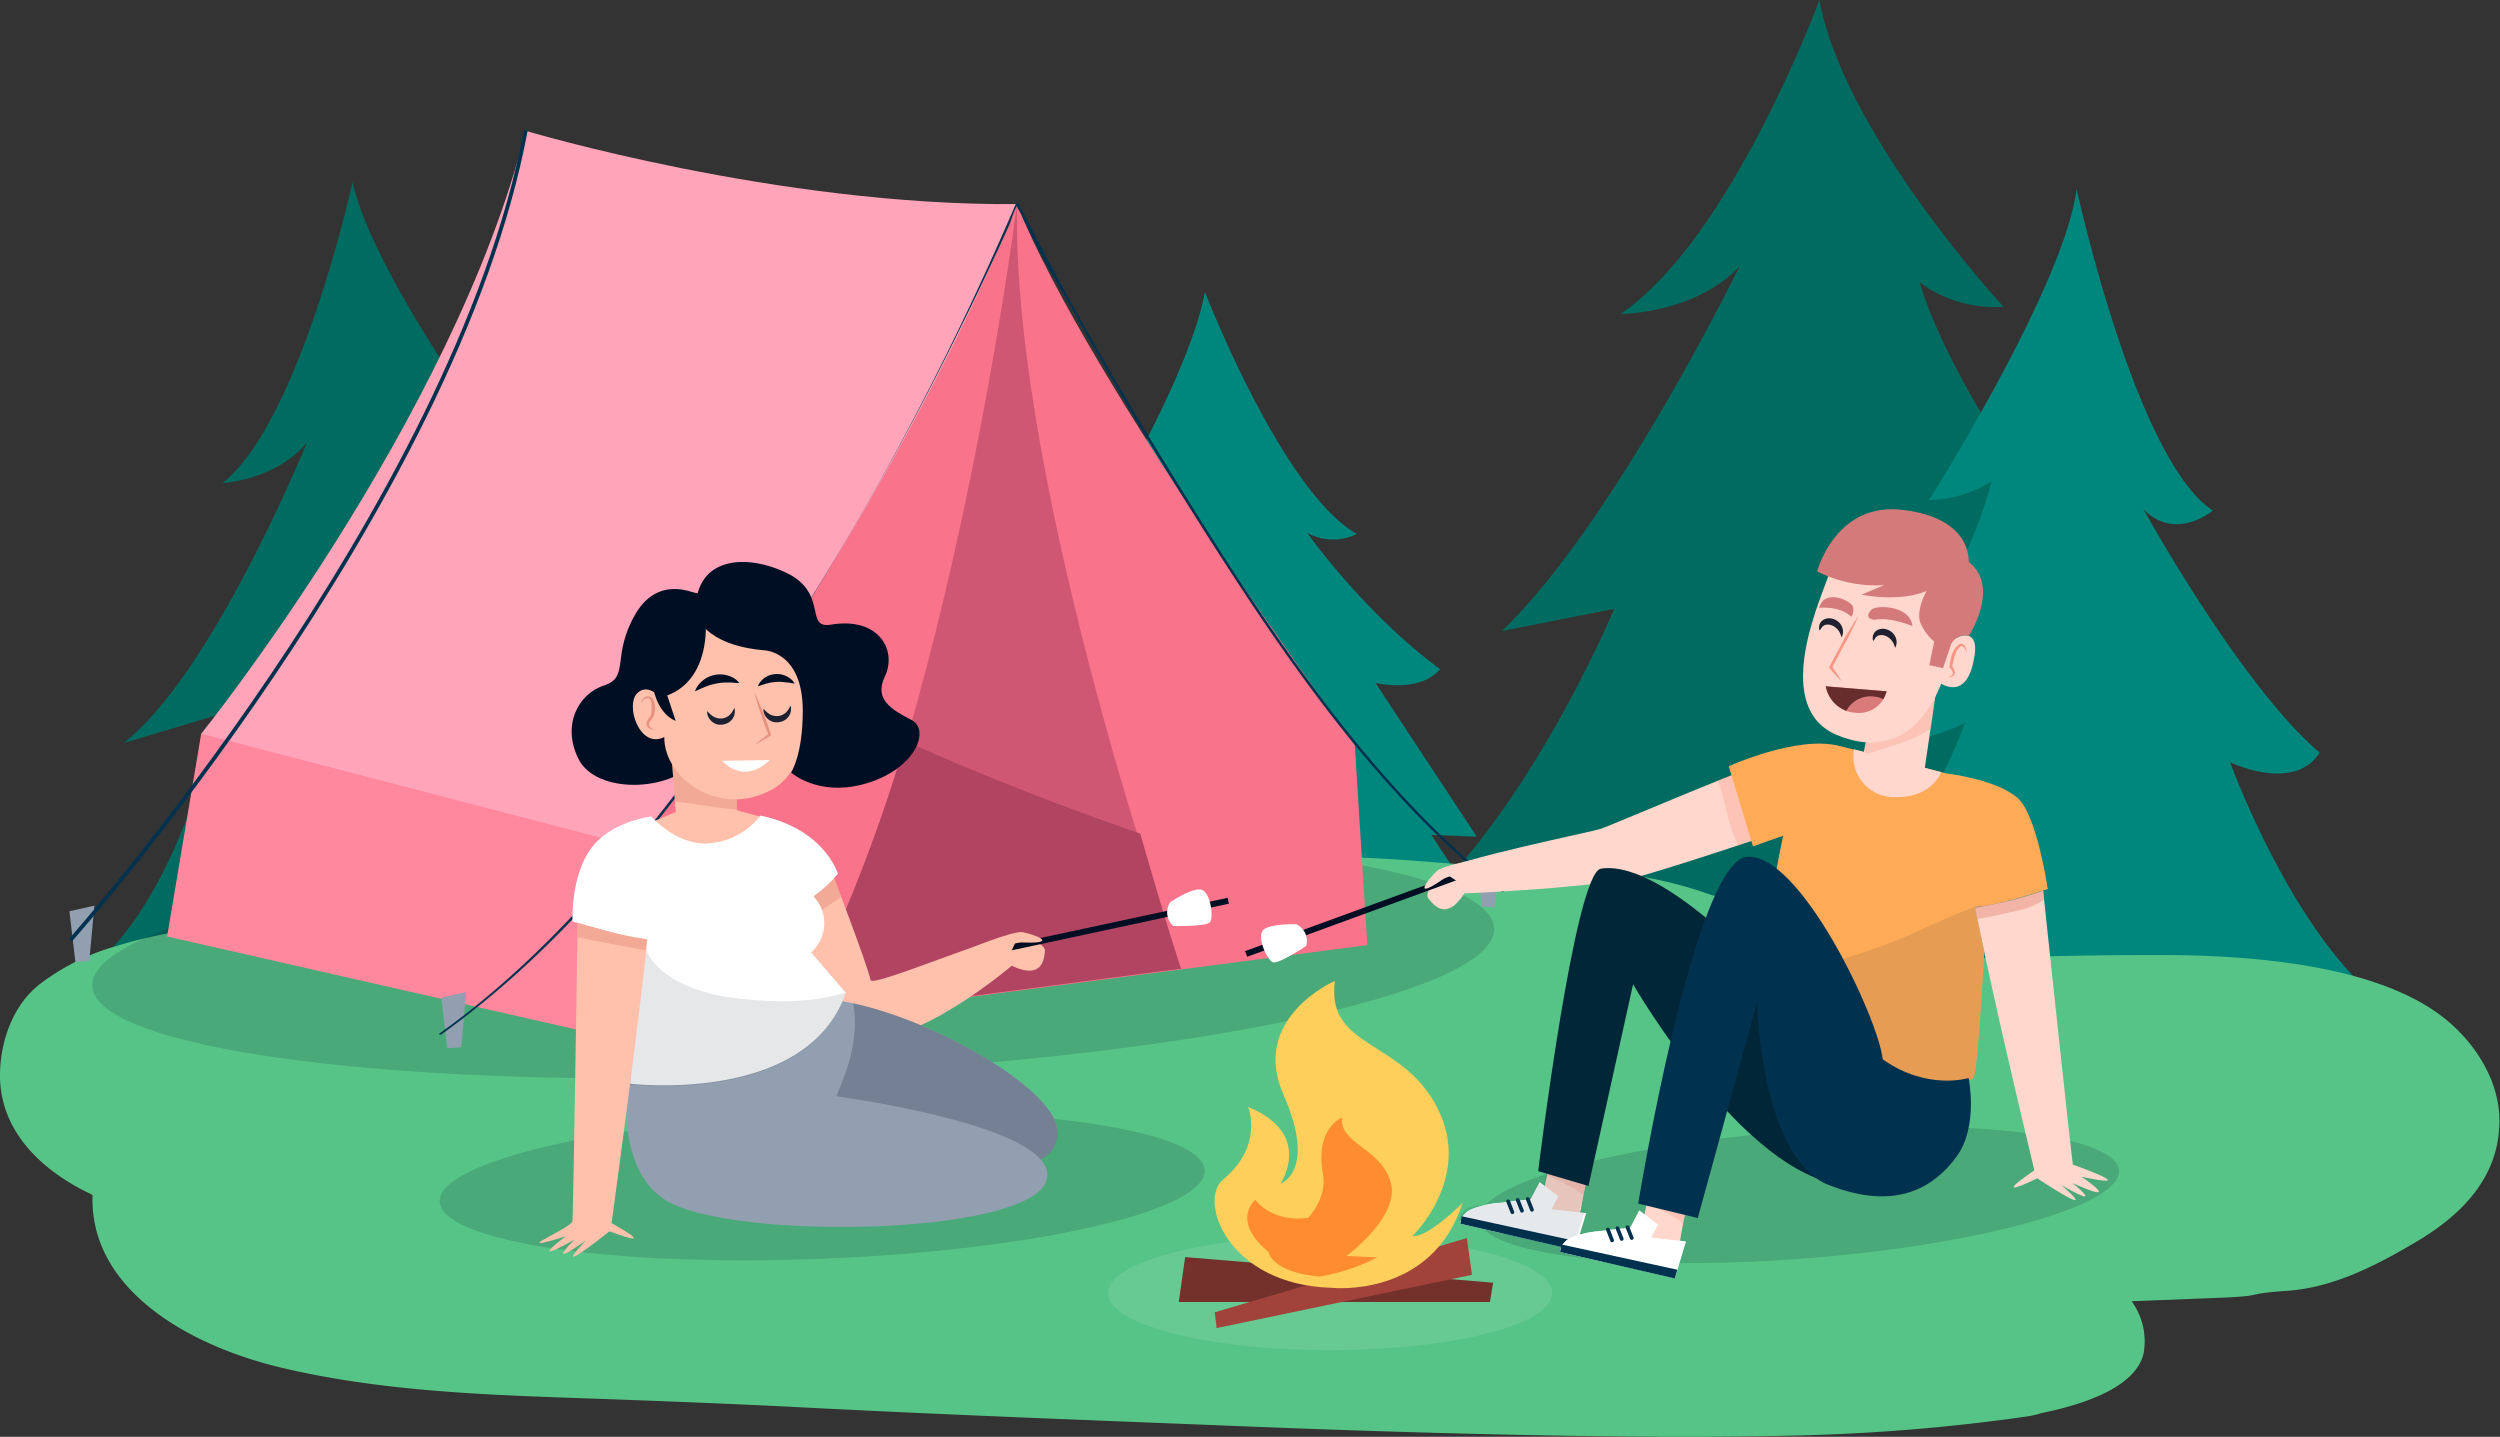 <svg id="Layer_1" data-name="Layer 1" xmlns="http://www.w3.org/2000/svg" viewBox="0 0 365.17 209.87"><rect x="0" y="0" width="365.17" height="209.87" fill="#333333" stroke="none"/><defs><style>.cls-1{fill:#006b60;}.cls-2{fill:#00877d;}.cls-3{fill:#57c487;}.cls-17,.cls-18,.cls-22,.cls-4{fill:#000e23;}.cls-4{opacity:0.15;}.cls-5{fill:#f9738a;}.cls-6{fill:#919fb0;}.cls-7{fill:#ffa4b9;}.cls-8{fill:#ff889e;}.cls-9{fill:#d05773;}.cls-10{fill:#b14461;}.cls-11{fill:#00314e;}.cls-12,.cls-15,.cls-32{fill:none;stroke-miterlimit:10;}.cls-12,.cls-32{stroke:#00314e;}.cls-12{stroke-width:0.56px;}.cls-13{fill:#ffc1ac;}.cls-14,.cls-20{fill:#e79280;}.cls-14{opacity:0.5;}.cls-15{stroke:#000e23;stroke-width:0.88px;}.cls-16,.cls-34{fill:#fff;}.cls-17{opacity:0.2;}.cls-19{fill:#652a2a;}.cls-21{fill:#1e2132;}.cls-22,.cls-26,.cls-33,.cls-34{opacity:0.1;}.cls-23{fill:#ffd7cc;}.cls-24,.cls-29{fill:#f89585;}.cls-24{opacity:0.3;}.cls-25{fill:#ffaa57;}.cls-27,.cls-33{fill:#002638;}.cls-28{fill:#d57a7a;}.cls-30{fill:#da7b7b;}.cls-31{fill:#672d2d;}.cls-32{stroke-linecap:round;stroke-width:0.55px;}.cls-35{fill:#74302b;}.cls-36{fill:#a1433a;}.cls-37{fill:#ffcf5c;}.cls-38{fill:#ff6015;opacity:0.6;}</style></defs><title>ludzie2</title><path class="cls-1" d="M7283.69,7094.89s-12.9,34.93-29.05,45.86c0,0,10.77,0,17.35-6.9,0,0-18.42,37.7-34.71,53.22l16.42-3.24s-13.6,32.84-32.75,47.23c0,0,79.76,22.47,136.6,7.51,0,0-33.95-30.46-43.52-52.33,0,0,2.84,1.12,16,.54,0,0-25.13-29.34-31.71-50.63a18.61,18.61,0,0,0,12.26,3.55S7287.28,7114.49,7283.69,7094.89Z" transform="translate(-7017.93 -7094.89)"/><path class="cls-1" d="M7069.42,7121.53s-7.67,35-19,43.93c0,0,7.85-.44,12.35-5.94,0,0-13.85,34-26.85,43.93l13.69-4.1s-4.64,25-18,36.71c0,0,57.15,13,97.94-.66,0,0-26.68-23.44-34.58-39.62,0,0,2.76,2.47,12.33,1.5,0,0-19.56-21.22-25.25-37.08,0,0,5.89,3.61,11.1,2.88C7093.17,7163.07,7072.86,7136.23,7069.42,7121.53Z" transform="translate(-7017.93 -7094.89)"/><path class="cls-2" d="M7193.93,7137.53s11.26,29.14,22.19,35.35a7.82,7.82,0,0,1-7.24-.15s8.17,11.61,19.4,19.91c-3.06,3.57-9.44,2-9.44,2l14.8,22.46-6.64-.26s10.9,17.1,16.2,20.46c0,0-41,5-78-1.35,0,0,13.92-18.19,18.58-33.19a22.73,22.73,0,0,1-15,2.86s13.48-19,16.29-33.45c0,0-4.08,2.3-7.79,1.29C7177.36,7173.51,7191.53,7150.53,7193.93,7137.53Z" transform="translate(-7017.93 -7094.89)"/><path class="cls-2" d="M7321.26,7122.47s8.57,39.59,19.9,47c0,0-5.46,4.6-10.15-.21,0,0,14.24,25.82,25.76,35.57-3.85,5.93-13.1,1.38-13.1,1.38s9.28,25.66,22.76,35.52c0,0-44.06,3.1-83.19-6,0,0,15.9-19.13,21.73-35.3,0,0-7.49,4.38-16.15,2.26,0,0,16.22-21.82,20-37.48a18.12,18.12,0,0,1-9.13,2.72S7319.43,7136.81,7321.26,7122.47Z" transform="translate(-7017.93 -7094.89)"/><path class="cls-3" d="M7326.7,7294c.06-.17.12-.34.17-.52C7326,7296.86,7326.28,7295.89,7326.7,7294Z" transform="translate(-7017.93 -7094.89)"/><path class="cls-3" d="M7017.94,7251.33c.17-4.6,1.93-9.74,5.92-12.78a33.4,33.4,0,0,1,10.93-5.43c7.78-2.45,16.28-3.19,24.39-4.21l2.42-.3c-.91-9.89,29.56-15.14,35.71-15.62,4.86-.39,9.77-.46,14.61-1l-1.65.2a172.92,172.92,0,0,1,24.85-1c4.06.11,8.12.29,12.17.44l4.43-.16c6.42-.21,12.85-.42,19.28-.39a52.56,52.56,0,0,1,17.84,2.78c5.44,2,11.57,4.64,14.7,9.47,13.91.76,18.48-.3,38.24-.3,9.74,0,23.37,1.14,30.63,7.43,3.69,3.2,6.19,8,6.08,12.66-.14,6-3.76,10.52-8.94,13.87-4.32,2.79-9.47,3.11-14.53,3.47-4.87.34-2.14.56-7,.78l-10.37.45a18.87,18.87,0,0,1,.57,3.54,23.08,23.08,0,0,1-.6,3.79,13.11,13.11,0,0,1-3.42,5.18,13.83,13.83,0,0,1-6.84,3.48,192.67,192.67,0,0,1-25.21,2.26c-18,.49-43.6-.4-61.55-1.18-15.35-.67-30.67-1.3-46-2.17-8.07-.46-16.14-.79-24.22-1.1-10.63-.4-21.7-.93-32-3.6S7017.53,7262.37,7017.94,7251.33Z" transform="translate(-7017.93 -7094.89)"/><path class="cls-3" d="M7374.89,7243.56c-9.8-7.76-28.2-9.17-41.34-9.17-26.67,0-32.83,1.31-51.61.38-4.23-6-8.11-7.19-15.46-9.64-7.67-2.56-15.87-3.39-24.07-3.43-8.67,0-21.73-1.82-30.39-1.56l-6,.2c-5.48-.19-11-.4-16.43-.54a255.08,255.08,0,0,0-33.53,1.19l2.22-.25c-6.53.73-13.15.82-19.71,1.29-8.29.6-49.42,7.07-48.19,19.27l-3.27.37c-10.95,1.25-22.4,2.17-32.91,5.19a46.88,46.88,0,0,0-14.75,6.7c-5.39,3.75-7.76,10.09-8,15.76-.55,13.62,13.54,22,27.56,25.34s28.82,3.94,43.16,4.44c10.9.38,21.79.79,32.68,1.35,20.69,1.07,41.38,1.85,62.09,2.67,24.23,1,58.8,2.06,83.07,1.46a283.81,283.81,0,0,0,34-2.79,15.33,15.33,0,0,0,2.15-.5c9-1.85,14-4.86,14.88-8.71a9.94,9.94,0,0,0-1.75-7.62l13.16-.52c6.59-.27,2.91-.54,9.48-1,6.82-.44,13.21-3.76,19-7.2,7-4.13,11.88-9.65,12.07-17.11C7383.25,7253.38,7379.87,7247.5,7374.89,7243.56Z" transform="translate(-7017.93 -7094.89)"/><path class="cls-4" d="M7031.4,7238.9c.4,9.51,46.56,15.34,103.11,13s102.07-11.91,101.67-21.43-46.56-15.34-103.11-13S7031,7229.39,7031.4,7238.9Z" transform="translate(-7017.93 -7094.89)"/><path class="cls-5" d="M7217.65,7232.94l-1.83-29.24s-39.24-53.42-49.33-79c0,0-26.43,44.34-57.09,68.32l.35,54Z" transform="translate(-7017.93 -7094.89)"/><polygon class="cls-6" points="219.09 126.26 218.3 132.54 216.43 132.42 215.74 125.58 219.09 126.26"/><path class="cls-7" d="M7094.72,7114s36.76,11,71.78,10.7c0,0-18.29,47.19-56,93.84l-.76,28.5-59.1-15.33-3.33-29.63S7084.19,7156.23,7094.72,7114Z" transform="translate(-7017.93 -7094.89)"/><polygon class="cls-8" points="92.58 123.62 91.82 152.12 24.41 136.79 29.39 107.16 92.58 123.62"/><path class="cls-9" d="M7190.42,7236.38s-24.8-70.07-23.93-111.71c0,0-9.54,76.07-31.3,118.15Z" transform="translate(-7017.93 -7094.89)"/><path class="cls-10" d="M7184.49,7216.65c3.4,11.94,5.93,19.73,5.93,19.73l-56.35,7.37a236.16,236.16,0,0,0,16.12-40.62C7161.41,7208.17,7172.86,7212.63,7184.49,7216.65Z" transform="translate(-7017.93 -7094.89)"/><polygon class="cls-6" points="64.46 145.72 65.32 153.12 67.36 152.98 68.11 144.91 64.46 145.72"/><polygon class="cls-6" points="10.14 133.1 11.01 140.5 13.04 140.36 13.79 132.29 10.14 133.1"/><path class="cls-11" d="M7082.37,7246c17.76-12.69,31.74-30.28,44-48.17a456.74,456.74,0,0,0,31.49-54.33c2.6-5.22,5.12-10.49,7.52-15.81.16-.35.9-2.79,1.29-2.92-.52.18.19.85.57,1.71,2.22,5.1,5.3,10,8,14.83q7.38,13.21,15.4,26.05c12.95,20.65,27.27,42.56,46.64,57.79.12.09.49-.07.37-.16-19.83-15.59-34.44-38.19-47.62-59.36-8.3-13.34-16.22-27-23.31-41-.06-.12-.34-.07-.39,0-13.8,32.15-31.7,63.81-53.59,91.11-9,11.18-18.91,21.75-30.6,30.1-.22.16.12.23.25.14Z" transform="translate(-7017.93 -7094.89)"/><path class="cls-12" d="M7028.21,7232.23s56.26-63.38,66.51-118.26" transform="translate(-7017.93 -7094.89)"/><path class="cls-4" d="M7082.15,7270.42c.25,5.86,25.46,9.59,56.32,8.32s55.67-7,55.43-12.9-25.46-9.59-56.32-8.32S7081.9,7264.56,7082.15,7270.42Z" transform="translate(-7017.93 -7094.89)"/><path class="cls-13" d="M7139.42,7222.25s5.22,13.57,5.67,15.8c.23,1.17,19.53-7.16,21.47-6.56s4.1,1.3,4,2.35-.34,4.25-4.85,2.12c0,0-14.31,12.23-22.51,10.59s-11.93-22.22-11.93-22.22Z" transform="translate(-7017.93 -7094.89)"/><path class="cls-14" d="M7140.81,7225.89c-.8-2.11-1.39-3.64-1.39-3.64l-8.2,2.09s.52,2.85,1.59,6.52A72.07,72.07,0,0,0,7140.81,7225.89Z" transform="translate(-7017.93 -7094.89)"/><line class="cls-15" x1="144.52" y1="139.06" x2="179.41" y2="131.57"/><path class="cls-16" d="M7188.85,7226.68a2.7,2.7,0,0,0,.45,3.47s4.81.11,5.37-.56.11-4.14-1.12-4.7S7188.85,7226.68,7188.85,7226.68Z" transform="translate(-7017.93 -7094.89)"/><path class="cls-13" d="M7158.88,7233.73s6.93-2.91,8.39-2.68,6.26,1.9-1,1.45l-1.34,2.91Z" transform="translate(-7017.93 -7094.89)"/><path class="cls-6" d="M7110.64,7245.66s-4.91,18.69,4.55,24.56,52.9,5.24,55.58-2.86-32.3-12.58-32.3-12.58l23.48,10.2s11,1.82,10.4-5.17-24.87-19.86-36.53-19S7110.64,7245.66,7110.64,7245.66Z" transform="translate(-7017.93 -7094.89)"/><path class="cls-17" d="M7172.34,7259.81c-.52-5.81-17.4-15.7-29.77-18.37.73,4.5-.39,8.78-2.22,12.91-.09.22-.18.44-.28.66,5.77.84,25.28,4,29.86,9.24A4.14,4.14,0,0,0,7172.34,7259.81Z" transform="translate(-7017.93 -7094.89)"/><path class="cls-18" d="M7120.23,7181.9s-5.91-3.47-9.48,2.68-.77,9.2-4.6,10.44-6.21,5.94-3.66,10.84,13,4.81,17.08.24S7120.23,7181.9,7120.23,7181.9Z" transform="translate(-7017.93 -7094.89)"/><path class="cls-13" d="M7115.85,7203l.79,10.49-5.94,2.49s13.17,6.4,20.43-1.2l-5.58-1.54v-8.59Z" transform="translate(-7017.93 -7094.89)"/><path class="cls-14" d="M7124.66,7213.06l.9.07v-8.49l-9.71-1.66.68,9C7119.25,7212.24,7121.94,7212.82,7124.66,7213.06Z" transform="translate(-7017.93 -7094.89)"/><path class="cls-18" d="M7110.37,7189.8s-1.2,12.55,6.08,16.73S7110.37,7189.8,7110.37,7189.8Z" transform="translate(-7017.93 -7094.89)"/><path class="cls-13" d="M7111.07,7196.09c1.09-1,2.29-.31,3.15.47-1.1-4.69-1.37-8.2,1.53-10.85,13.21-8.77,18.08,4.29,18.08,4.29s5.06,15.46-3,20.13c-7.54,4.35-15.91-1.37-15.87-7.58C7111.34,7204.39,7109.17,7197.77,7111.07,7196.09Z" transform="translate(-7017.93 -7094.89)"/><path class="cls-19" d="M7114.44,7206.15" transform="translate(-7017.93 -7094.89)"/><path class="cls-18" d="M7119.57,7184.57s1,4.53,10,5.31c0,0,5.63.13,5.62,8.86,0,6.41-1.7,9-1.7,9s3.87,3.45,10.4,1.74c7.68-2,10.05-7.95,7.17-9.43s-5.49-3-3.89-6.32c1.86-3.88-.92-8.77-7.85-7.6-4,.67-.25-4.68-6.71-7.66S7119.15,7176.69,7119.57,7184.57Z" transform="translate(-7017.93 -7094.89)"/><path class="cls-18" d="M7121,7185.75s.79,8.32-5.61,10.72l1.23,3.71s-2.33-.68-3.22-4.52l-3-5.86s1.34-11,10.55-7.93S7121,7185.75,7121,7185.75Z" transform="translate(-7017.93 -7094.89)"/><path class="cls-16" d="M7130.35,7205.91l-6.92.11S7126.45,7209.68,7130.35,7205.91Z" transform="translate(-7017.93 -7094.89)"/><path class="cls-20" d="M7113.64,7201.48a2.17,2.17,0,0,1-.33,0,1.18,1.18,0,0,1-.8-.44,1.17,1.17,0,0,1-.12-.29,1,1,0,0,1,0-.37,1.81,1.81,0,0,1,.33-.62,1.86,1.86,0,0,0,.31-.53,3.56,3.56,0,0,0,.07-.67,3.61,3.61,0,0,0,0-.66l0-.33-.1-.28,0-.14-.08-.1a1.14,1.14,0,0,0-.1-.12l-.09,0a.58.58,0,0,0-.44,0,1.37,1.37,0,0,0-.61.51l-.15.29a2.25,2.25,0,0,1,.07-.33,1.53,1.53,0,0,1,.19-.34,1.18,1.18,0,0,1,.39-.35.86.86,0,0,1,.68-.06l.2.09a1.26,1.26,0,0,1,.12.11.8.8,0,0,1,.13.15l.07.17c0,.12.1.24.14.36l.06.36a3.85,3.85,0,0,1,0,.76,3.72,3.72,0,0,1-.11.74,2.17,2.17,0,0,1-.4.65,2.28,2.28,0,0,0-.32.48.66.66,0,0,0,0,.21c0,.08,0,.22.06.24a1.16,1.16,0,0,0,.61.48Z" transform="translate(-7017.93 -7094.89)"/><path class="cls-18" d="M7125.92,7194.66s-.49,0-1.13-.07c-.32,0-.68,0-1.06,0a7.45,7.45,0,0,0-1.14.14,7.87,7.87,0,0,0-1.11.28l-.51.19c-.17.06-.32.14-.47.2-.3.12-.55.25-.74.33l-.31.12s0-.11.13-.3a2.94,2.94,0,0,1,.47-.73,2.65,2.65,0,0,1,.41-.42,4.35,4.35,0,0,1,.53-.4,4.66,4.66,0,0,1,.64-.32,5.25,5.25,0,0,1,.72-.21,4.54,4.54,0,0,1,.74-.07,3.72,3.72,0,0,1,.71.06,3.78,3.78,0,0,1,1.18.41A2.65,2.65,0,0,1,7125.92,7194.66Z" transform="translate(-7017.93 -7094.89)"/><path class="cls-18" d="M7134,7194.74l-.93-.15c-.26,0-.56-.06-.86-.09a6.17,6.17,0,0,0-.93,0,5.91,5.91,0,0,0-.91.12l-.43.11c-.14,0-.27.09-.4.12s-.47.15-.64.2l-.27.07a2.58,2.58,0,0,1,.12-.25,2.29,2.29,0,0,1,.43-.59,2,2,0,0,1,.37-.33,3,3,0,0,1,.47-.29,3.19,3.19,0,0,1,.57-.21,3.9,3.9,0,0,1,.62-.1,3.21,3.21,0,0,1,2.13.64A2.16,2.16,0,0,1,7134,7194.74Z" transform="translate(-7017.93 -7094.89)"/><path class="cls-21" d="M7121.24,7198.76l.18.19a1.52,1.52,0,0,0,.2.21c.09.07.15.15.26.22a2.16,2.16,0,0,0,1.52.45,2,2,0,0,0,1.35-.78,3.27,3.27,0,0,0,.33-.53l.12-.23a2.63,2.63,0,0,1,.06.26,1.08,1.08,0,0,1,0,.31,1.75,1.75,0,0,1-.05.41,1.89,1.89,0,0,1-.56.93,1.83,1.83,0,0,1-.53.35,2.55,2.55,0,0,1-.64.18,2.64,2.64,0,0,1-.66,0,2,2,0,0,1-1.36-1,1.73,1.73,0,0,1-.17-.39,1,1,0,0,1-.06-.3C7121.24,7198.86,7121.24,7198.76,7121.24,7198.76Z" transform="translate(-7017.93 -7094.89)"/><path class="cls-21" d="M7129.45,7198.41l.18.19a1.52,1.52,0,0,0,.2.21c.09.07.15.15.26.22a2.16,2.16,0,0,0,1.52.45,2,2,0,0,0,1.35-.78,3.26,3.26,0,0,0,.33-.53l.12-.23a2.63,2.63,0,0,1,.06.26,1.08,1.08,0,0,1,0,.31,1.76,1.76,0,0,1-.05.41,1.89,1.89,0,0,1-.56.93,1.83,1.83,0,0,1-.53.35,2.54,2.54,0,0,1-.64.18,2.64,2.64,0,0,1-.66,0,1.94,1.94,0,0,1-.59-.22,2,2,0,0,1-.76-.76,1.73,1.73,0,0,1-.17-.39,1,1,0,0,1-.06-.3C7129.45,7198.51,7129.45,7198.41,7129.45,7198.41Z" transform="translate(-7017.93 -7094.89)"/><path class="cls-20" d="M7128.08,7195.91q.74,1.51,1.33,3.08c.19.52.41,1,.59,1.57l.54,1.58.05.15-.12.07c-.76.46-1.52.93-2.32,1.34.68-.58,1.39-1.11,2.11-1.65l-.07.22-.6-1.56c-.2-.52-.37-1.05-.55-1.58Q7128.48,7197.55,7128.08,7195.91Z" transform="translate(-7017.93 -7094.89)"/><path class="cls-16" d="M7136.4,7234a5.67,5.67,0,0,0,.35-8.19,18.94,18.94,0,0,0,3.57-3.29s-1.94-6.56-11.33-8.5a10.32,10.32,0,0,1-7,4c-4.92.75-8.95-3.88-8.95-3.88s-6.11.75-8.95,4.92-2.53,10.44-2.53,10.44l8.12,2.24,1,11-.7,10.44s25.82,3.13,31.49-13.27Z" transform="translate(-7017.93 -7094.89)"/><path class="cls-22" d="M7124.5,7240.58c-4.85-.64-11.47-3.13-12.51-8l-1.34,10.29-.7,10.44s25.82,3.13,31.49-13.27l-.12-.14C7136,7241.57,7129.89,7241.29,7124.5,7240.58Z" transform="translate(-7017.93 -7094.89)"/><path class="cls-13" d="M7102.3,7229.7s-.6,40.26-.75,43.54c0,1-10.14,5.07-1,2.24,0,0-6.11,4.62,1.34.45,0,0-4.77,4.62,1.64.15,0,0-6,6.11,3.43-1.34,0,0,7.75,3,.3-1.19,0,0,4-29.07,5.22-41.45A64.77,64.77,0,0,1,7102.3,7229.7Z" transform="translate(-7017.93 -7094.89)"/><path class="cls-14" d="M7112.27,7233.7c.06-.56.11-1.1.16-1.61a64.77,64.77,0,0,1-10.14-2.39l0,2.09Q7107.26,7232.8,7112.27,7233.7Z" transform="translate(-7017.93 -7094.89)"/><path class="cls-4" d="M7234,7273c.4,5.14,21.64,7.7,47.44,5.72s46.4-7.74,46-12.88-21.64-7.7-47.44-5.72S7233.56,7267.82,7234,7273Z" transform="translate(-7017.93 -7094.89)"/><path class="cls-23" d="M7251.78,7215.95c-1.26.43-21.77,4.6-23.09,6.13s-2.77,3.29-2.09,4.09,2.55,3.42,5.23-.78c0,0,16.16-.63,24.38-2.19,2.76-.52,22.42-7,22.73-7.33,3.65-4-1.58-8.89-5.88-8.51C7272,7207.45,7253.24,7215.45,7251.78,7215.95Z" transform="translate(-7017.93 -7094.89)"/><line class="cls-15" x1="215.53" y1="127.09" x2="182.02" y2="139.34"/><path class="cls-23" d="M7236.38,7219.88s-7.42,1.23-8.53,2.2-4.29,4.95,1.63.69l2.68,1.75Z" transform="translate(-7017.93 -7094.89)"/><path class="cls-24" d="M7273.06,7207.35a40.27,40.27,0,0,0-4.21,1.56c.77,2,1.08,4.05,1.7,6.09a31.8,31.8,0,0,0,1.23,3.38c3.91-1.3,7-2.38,7.16-2.52C7282.59,7211.83,7277.36,7207,7273.06,7207.35Z" transform="translate(-7017.93 -7094.89)"/><path class="cls-16" d="M7207.26,7229.89a2.7,2.7,0,0,1,1.47,3.17s-4,2.66-4.84,2.39-2.3-3.44-1.56-4.57S7207.26,7229.89,7207.26,7229.89Z" transform="translate(-7017.93 -7094.89)"/><path class="cls-25" d="M7302.14,7207.85s7.53.87,10.56,3.66c2.8,2.58,4.34,13.23,4.34,13.23s-7.3,2.51-10.57,2.64l1.3,6.58s-.92,16.89-1.55,18.32c-.88,2-27.16-.68-30.69-9.49-.66-10.16,2.87-25.83,2.87-25.83l-4.42,1.55-3.53-11.7s9.86-4.49,16-3S7302.14,7207.85,7302.14,7207.85Z" transform="translate(-7017.93 -7094.89)"/><path class="cls-23" d="M7288.74,7204.33a5.94,5.94,0,0,0,6.05,7c5.43.07,6.68-3.65,6.68-3.65Z" transform="translate(-7017.93 -7094.89)"/><g class="cls-26"><path class="cls-27" d="M7307.44,7227.28h0l-.35-.17-.18.07c-4.29,1.48-8.31,3.58-12.51,5.29a97.19,97.19,0,0,1-12.5,3.89q-3.18.82-6.39,1.51a48.29,48.29,0,0,0,0,4.9c3.53,8.82,29.81,11.51,30.69,9.49.63-1.44,1.55-18.32,1.55-18.32l-1.3-6.58C7306.76,7227.36,7307.09,7227.33,7307.44,7227.28Z" transform="translate(-7017.93 -7094.89)"/></g><path class="cls-23" d="M7316.37,7225s3.89,36.71,4.34,40c0,0,10.57,3.76,1.25,1.77,0,0,6.5,4.41-1.3.93,0,0,5.17,4.17-1.62.3,0,0,6.5,5.54-3.54-1,0,0-7.45,3.68-.41-1.16,0,0-6.32-26.16-8.63-38.37A57.39,57.39,0,0,0,7316.37,7225Z" transform="translate(-7017.93 -7094.89)"/><path class="cls-14" d="M7312.45,7227.94a10.51,10.51,0,0,0,4.06-1.63l-.14-1.34a57.39,57.39,0,0,1-9.91,2.4c.11.56.22,1.14.34,1.75C7308.7,7228.78,7310.59,7228.41,7312.45,7227.94Z" transform="translate(-7017.93 -7094.89)"/><path class="cls-23" d="M7301,7194l-2.17,14.75s-4.17-1.27-8.85-3l2-10.25Z" transform="translate(-7017.93 -7094.89)"/><path class="cls-24" d="M7300,7201.28l.94-7.28-9,1.55-1.69,9.22.56.2C7294.11,7203.8,7297.1,7203.28,7300,7201.28Z" transform="translate(-7017.93 -7094.89)"/><path class="cls-23" d="M7303.61,7182.86s.39-4.34-5.37-7-11-3.28-13.46,3.76c-1.3,3.67-7.88,18.61,1.37,22.59C7297.34,7207,7303.39,7196,7303.61,7182.86Z" transform="translate(-7017.93 -7094.89)"/><path class="cls-23" d="M7301,7194.44s4.37,3.58,5.39-4.09c.73-5.51-6.48-1.6-5.9,4.07" transform="translate(-7017.93 -7094.89)"/><path class="cls-28" d="M7303.84,7173.2c-2.15,2.45-2.47,5.28-4.74,7.67l-.2.19h.53s-1.95,3.27-.8,5.2a7.38,7.38,0,0,0,1.83,2.35l-.72,3.44,2,.44,1.19-3.51a2.25,2.25,0,0,1,2.58-1.21s5-7.66-.52-11.15A9.1,9.1,0,0,0,7303.84,7173.2Z" transform="translate(-7017.93 -7094.89)"/><path class="cls-28" d="M7300,7180.9s-3.36,2.08-10.15.86l3.3-1.41a19,19,0,0,1-9.79-2s2.63-10,12.23-9c9.08.93,12.23,6.36,8.2,13.4Z" transform="translate(-7017.93 -7094.89)"/><path class="cls-29" d="M7286.91,7194.4q-.46-.45-.89-.93c-.28-.33-.58-.64-.84-1l-.08-.11.07-.12,1-1.89c.34-.62.7-1.24,1-1.86s.72-1.23,1.08-1.84.75-1.21,1.15-1.81c-.28.66-.57,1.31-.89,1.95s-.62,1.28-1,1.91-.66,1.26-1,1.89l-1,1.86,0-.23c.26.34.48.71.72,1.06S7286.7,7194,7286.91,7194.4Z" transform="translate(-7017.93 -7094.89)"/><path class="cls-21" d="M7283.72,7187s0-.09-.07-.24a.69.69,0,0,1,0-.29,1,1,0,0,1,.09-.42,1.07,1.07,0,0,1,.29-.44,1.28,1.28,0,0,1,.52-.31,1.77,1.77,0,0,1,.63-.1,2.48,2.48,0,0,1,.62.13,2.33,2.33,0,0,1,.55.3,1.87,1.87,0,0,1,.42.43,1.9,1.9,0,0,1,.36,1,1.68,1.68,0,0,1-.1.69,2.28,2.28,0,0,1-.1.23l-.09-.24a3.63,3.63,0,0,0-.23-.54,2.52,2.52,0,0,0-.47-.57,2.23,2.23,0,0,0-.31-.23,1.49,1.49,0,0,0-.36-.17,1.58,1.58,0,0,0-.37-.1,1.79,1.79,0,0,0-.35,0,1,1,0,0,0-.31.08.85.85,0,0,0-.26.17,1.11,1.11,0,0,0-.19.22.84.84,0,0,0-.13.24C7283.76,7186.9,7283.72,7187,7283.72,7187Z" transform="translate(-7017.93 -7094.89)"/><path class="cls-21" d="M7291.55,7188.53s0-.09-.07-.24a.69.69,0,0,1,0-.29,1,1,0,0,1,.09-.42,1.07,1.07,0,0,1,.29-.44,1.28,1.28,0,0,1,.52-.31,1.76,1.76,0,0,1,.63-.1,2.48,2.48,0,0,1,.62.13,2.33,2.33,0,0,1,.55.3,1.87,1.87,0,0,1,.42.43,1.9,1.9,0,0,1,.36,1,1.68,1.68,0,0,1-.1.69,2.29,2.29,0,0,1-.1.23l-.09-.24a3.62,3.62,0,0,0-.23-.54,2.53,2.53,0,0,0-.47-.57,2.22,2.22,0,0,0-.31-.23,1.48,1.48,0,0,0-.36-.17,1.58,1.58,0,0,0-.37-.1,1.79,1.79,0,0,0-.35,0,1,1,0,0,0-.31.08.85.85,0,0,0-.26.17,1.11,1.11,0,0,0-.19.22.84.84,0,0,0-.13.24C7291.59,7188.45,7291.55,7188.53,7291.55,7188.53Z" transform="translate(-7017.93 -7094.89)"/><path class="cls-28" d="M7297.28,7186.34s-3.3-1.39-5.48-.92c-.64,0-1.62-.42-.43-1.54C7292,7183.31,7296.89,7183.22,7297.28,7186.34Z" transform="translate(-7017.93 -7094.89)"/><path class="cls-28" d="M7283.65,7183.68s3-.36,4.7,1.31a1.74,1.74,0,0,0,.21-1.54C7288.24,7182.63,7284.45,7180.81,7283.65,7183.68Z" transform="translate(-7017.93 -7094.89)"/><path class="cls-29" d="M7305.2,7190.22a3.8,3.8,0,0,0-.27-.59.84.84,0,0,0-.39-.39c-.13,0-.28.05-.41.2l-.18.24a1.06,1.06,0,0,0-.17.26,5.46,5.46,0,0,0-.43,1.15,8.06,8.06,0,0,0-.26,1.24l-.06-.16a2,2,0,0,1,.33.5.94.94,0,0,1,.1.63.64.64,0,0,1-.45.42,1.79,1.79,0,0,1-.56.07,2.77,2.77,0,0,0,.5-.2.49.49,0,0,0,.26-.34c0-.27-.23-.58-.46-.79l-.06-.06v-.09a8.46,8.46,0,0,1,.21-1.33,4.46,4.46,0,0,1,.53-1.28,1.31,1.31,0,0,1,.2-.27,2.05,2.05,0,0,1,.24-.26,1.19,1.19,0,0,1,.33-.2.57.57,0,0,1,.43,0,.9.9,0,0,1,.44.58A2.42,2.42,0,0,1,7305.2,7190.22Z" transform="translate(-7017.93 -7094.89)"/><path class="cls-30" d="M7284.61,7195.14l8.89.73a4.17,4.17,0,0,1-4.59,3.13A4.71,4.71,0,0,1,7284.61,7195.14Z" transform="translate(-7017.93 -7094.89)"/><path class="cls-31" d="M7291.9,7196.67a2.61,2.61,0,0,1,1.1.37,4.59,4.59,0,0,0,.51-1.17l-8.89-.73a4.76,4.76,0,0,0,3,3.58A4,4,0,0,1,7291.9,7196.67Z" transform="translate(-7017.93 -7094.89)"/><path class="cls-23" d="M7245.68,7258.07l-2.69,12.81-10.18,2.3,15.24,3.4a133.56,133.56,0,0,1,3.54-17.26Z" transform="translate(-7017.93 -7094.89)"/><path class="cls-24" d="M7249.23,7269.39c.58-2.91,1.37-6.42,2.35-10.08l-5.9-1.25-1.79,8.49A34.17,34.17,0,0,1,7249.23,7269.39Z" transform="translate(-7017.93 -7094.89)"/><path class="cls-16" d="M7242.7,7270l1.2,1.45,5.72.63-1.62,5.4-16.75-3.86s-.17-.87,1.13-1.85C7234.07,7270.51,7242.7,7270,7242.7,7270Z" transform="translate(-7017.93 -7094.89)"/><path class="cls-16" d="M7236.68,7270.62a12,12,0,0,0-4.31,1.17c-1.3,1-1.13,1.85-1.13,1.85l6.24,1.44C7237.28,7273.59,7237,7272.1,7236.68,7270.62Z" transform="translate(-7017.93 -7094.89)"/><polygon class="cls-11" points="213.5 177.66 213.31 178.75 230.06 182.61 230.44 181.34 213.5 177.66"/><polygon class="cls-16" points="223.42 175.43 224.87 172.67 227.63 174.74 226.03 177.77 223.42 175.43"/><line class="cls-32" x1="220.29" y1="175.48" x2="220.91" y2="177.06"/><line class="cls-32" x1="221.69" y1="175.28" x2="222.31" y2="176.85"/><line class="cls-32" x1="223.15" y1="175.14" x2="223.77" y2="176.71"/><path class="cls-33" d="M7249.23,7269.39h0l.22-1.08v-.06l.23-1.11,0-.07.26-1.17h0l.28-1.22v0l.28-1.19,0-.15.28-1.17,0-.19.3-1.2,0-.13.34-1.28h0l-2.16-.46-3.74-.79-.31,1.49-1.8,8.57-.76-.57-1.34,2.54c-1.18.09-3,.26-4.79.52h0l-1,.16h-.06l-.26,0-.12,0-.24,0-.13,0-.28.06-.24.05-.16,0-.18,0-.14,0-.18.05-.12,0-.21.07-.07,0-.25.09-.08,0-.16.07-.08,0-.14.07-.06,0-.16.11a4.28,4.28,0,0,0-.42.36,3,3,0,0,0-.36.43l-.16,0-.08.46a1.24,1.24,0,0,0-.11.63l1.43.33,4.81,1.11h0l10.51,2.42,1.62-5.4-.89-.1C7248.88,7271.2,7249,7270.33,7249.23,7269.39Z" transform="translate(-7017.93 -7094.89)"/><path class="cls-23" d="M7260.25,7262.19l-2.69,12.81-10.18,2.3,15.24,3.4a133.58,133.58,0,0,1,3.54-17.26Z" transform="translate(-7017.93 -7094.89)"/><path class="cls-24" d="M7263.81,7273.51c.58-2.91,1.37-6.42,2.35-10.08l-5.9-1.25-1.79,8.49A34.17,34.17,0,0,1,7263.81,7273.51Z" transform="translate(-7017.93 -7094.89)"/><path class="cls-16" d="M7257.28,7274.14l1.2,1.45,5.72.63-1.62,5.4-16.75-3.86s-.17-.87,1.13-1.85C7248.64,7274.63,7257.28,7274.14,7257.28,7274.14Z" transform="translate(-7017.93 -7094.89)"/><path class="cls-16" d="M7251.25,7274.75a12,12,0,0,0-4.31,1.17c-1.3,1-1.13,1.85-1.13,1.85l6.24,1.44C7251.85,7277.71,7251.59,7276.22,7251.25,7274.75Z" transform="translate(-7017.93 -7094.89)"/><polygon class="cls-11" points="228.07 181.78 227.88 182.88 244.63 186.74 245.01 185.47 228.07 181.78"/><polygon class="cls-16" points="238 179.55 239.44 176.79 242.2 178.86 240.6 181.89 238 179.55"/><line class="cls-32" x1="234.86" y1="179.6" x2="235.48" y2="181.18"/><line class="cls-32" x1="236.26" y1="179.4" x2="236.88" y2="180.97"/><line class="cls-32" x1="237.72" y1="179.26" x2="238.34" y2="180.83"/><path class="cls-27" d="M7279.78,7241.42s-17.94-21.16-28-19.65c-3.84.58-9.17,44.19-9.17,44.19l7.35,2.16,6.51-29.46s16.11,27.9,30.73,29.29S7279.78,7241.42,7279.78,7241.42Z" transform="translate(-7017.93 -7094.89)"/><path class="cls-11" d="M7305.48,7252.35s-6,1.9-12.55-2.73c-.62-6-12.1-30.24-19.83-29.57s-15.88,50.65-15.88,50.65l8.7,2.11,8.64-31.45s.56,22.72,10.48,26.62,15.44.27,18.68-4.14S7305.48,7252.35,7305.48,7252.35Z" transform="translate(-7017.93 -7094.89)"/><ellipse class="cls-34" cx="194.29" cy="188.87" rx="32.43" ry="8.34"/><polygon class="cls-35" points="218.1 187.36 173.11 183.62 172.18 190.18 217.63 190.18 218.1 187.36"/><polygon class="cls-36" points="177.71 193.99 215.01 186.21 214.26 180.84 177.44 191.68 177.71 193.99"/><path class="cls-37" d="M7212.45,7283s14.61,1.6,19.12-12.41c0,0-5.16,5.21-7.3,4.81,0,0,8.81-8.41,3.65-18.62s-16.33-8.61-15-18.62c0,0-12.46,5.41-7.52,16.62s-.43,13-.43,13,4.94-7.21-4.73-11.21c0,0,2.36,5.61-3.65,10.61C7192.89,7270.18,7197.19,7282.56,7212.45,7283Z" transform="translate(-7017.93 -7094.89)"/><path class="cls-38" d="M7210.73,7281.35a28.87,28.87,0,0,0,8.38-2.8l-4.51-.2s7.95-5.81,6.45-10.81-7.52-5.61-7.09-9.41c0,0-4,1.58-2.79,8.21.64,3.6-2.15,6.41-2.15,6.41s-4.73,1-7.73-2.6c0,0-3.65,3,1.93,7.61C7203.21,7277.75,7203.64,7280.75,7210.73,7281.35Z" transform="translate(-7017.93 -7094.89)"/></svg>
